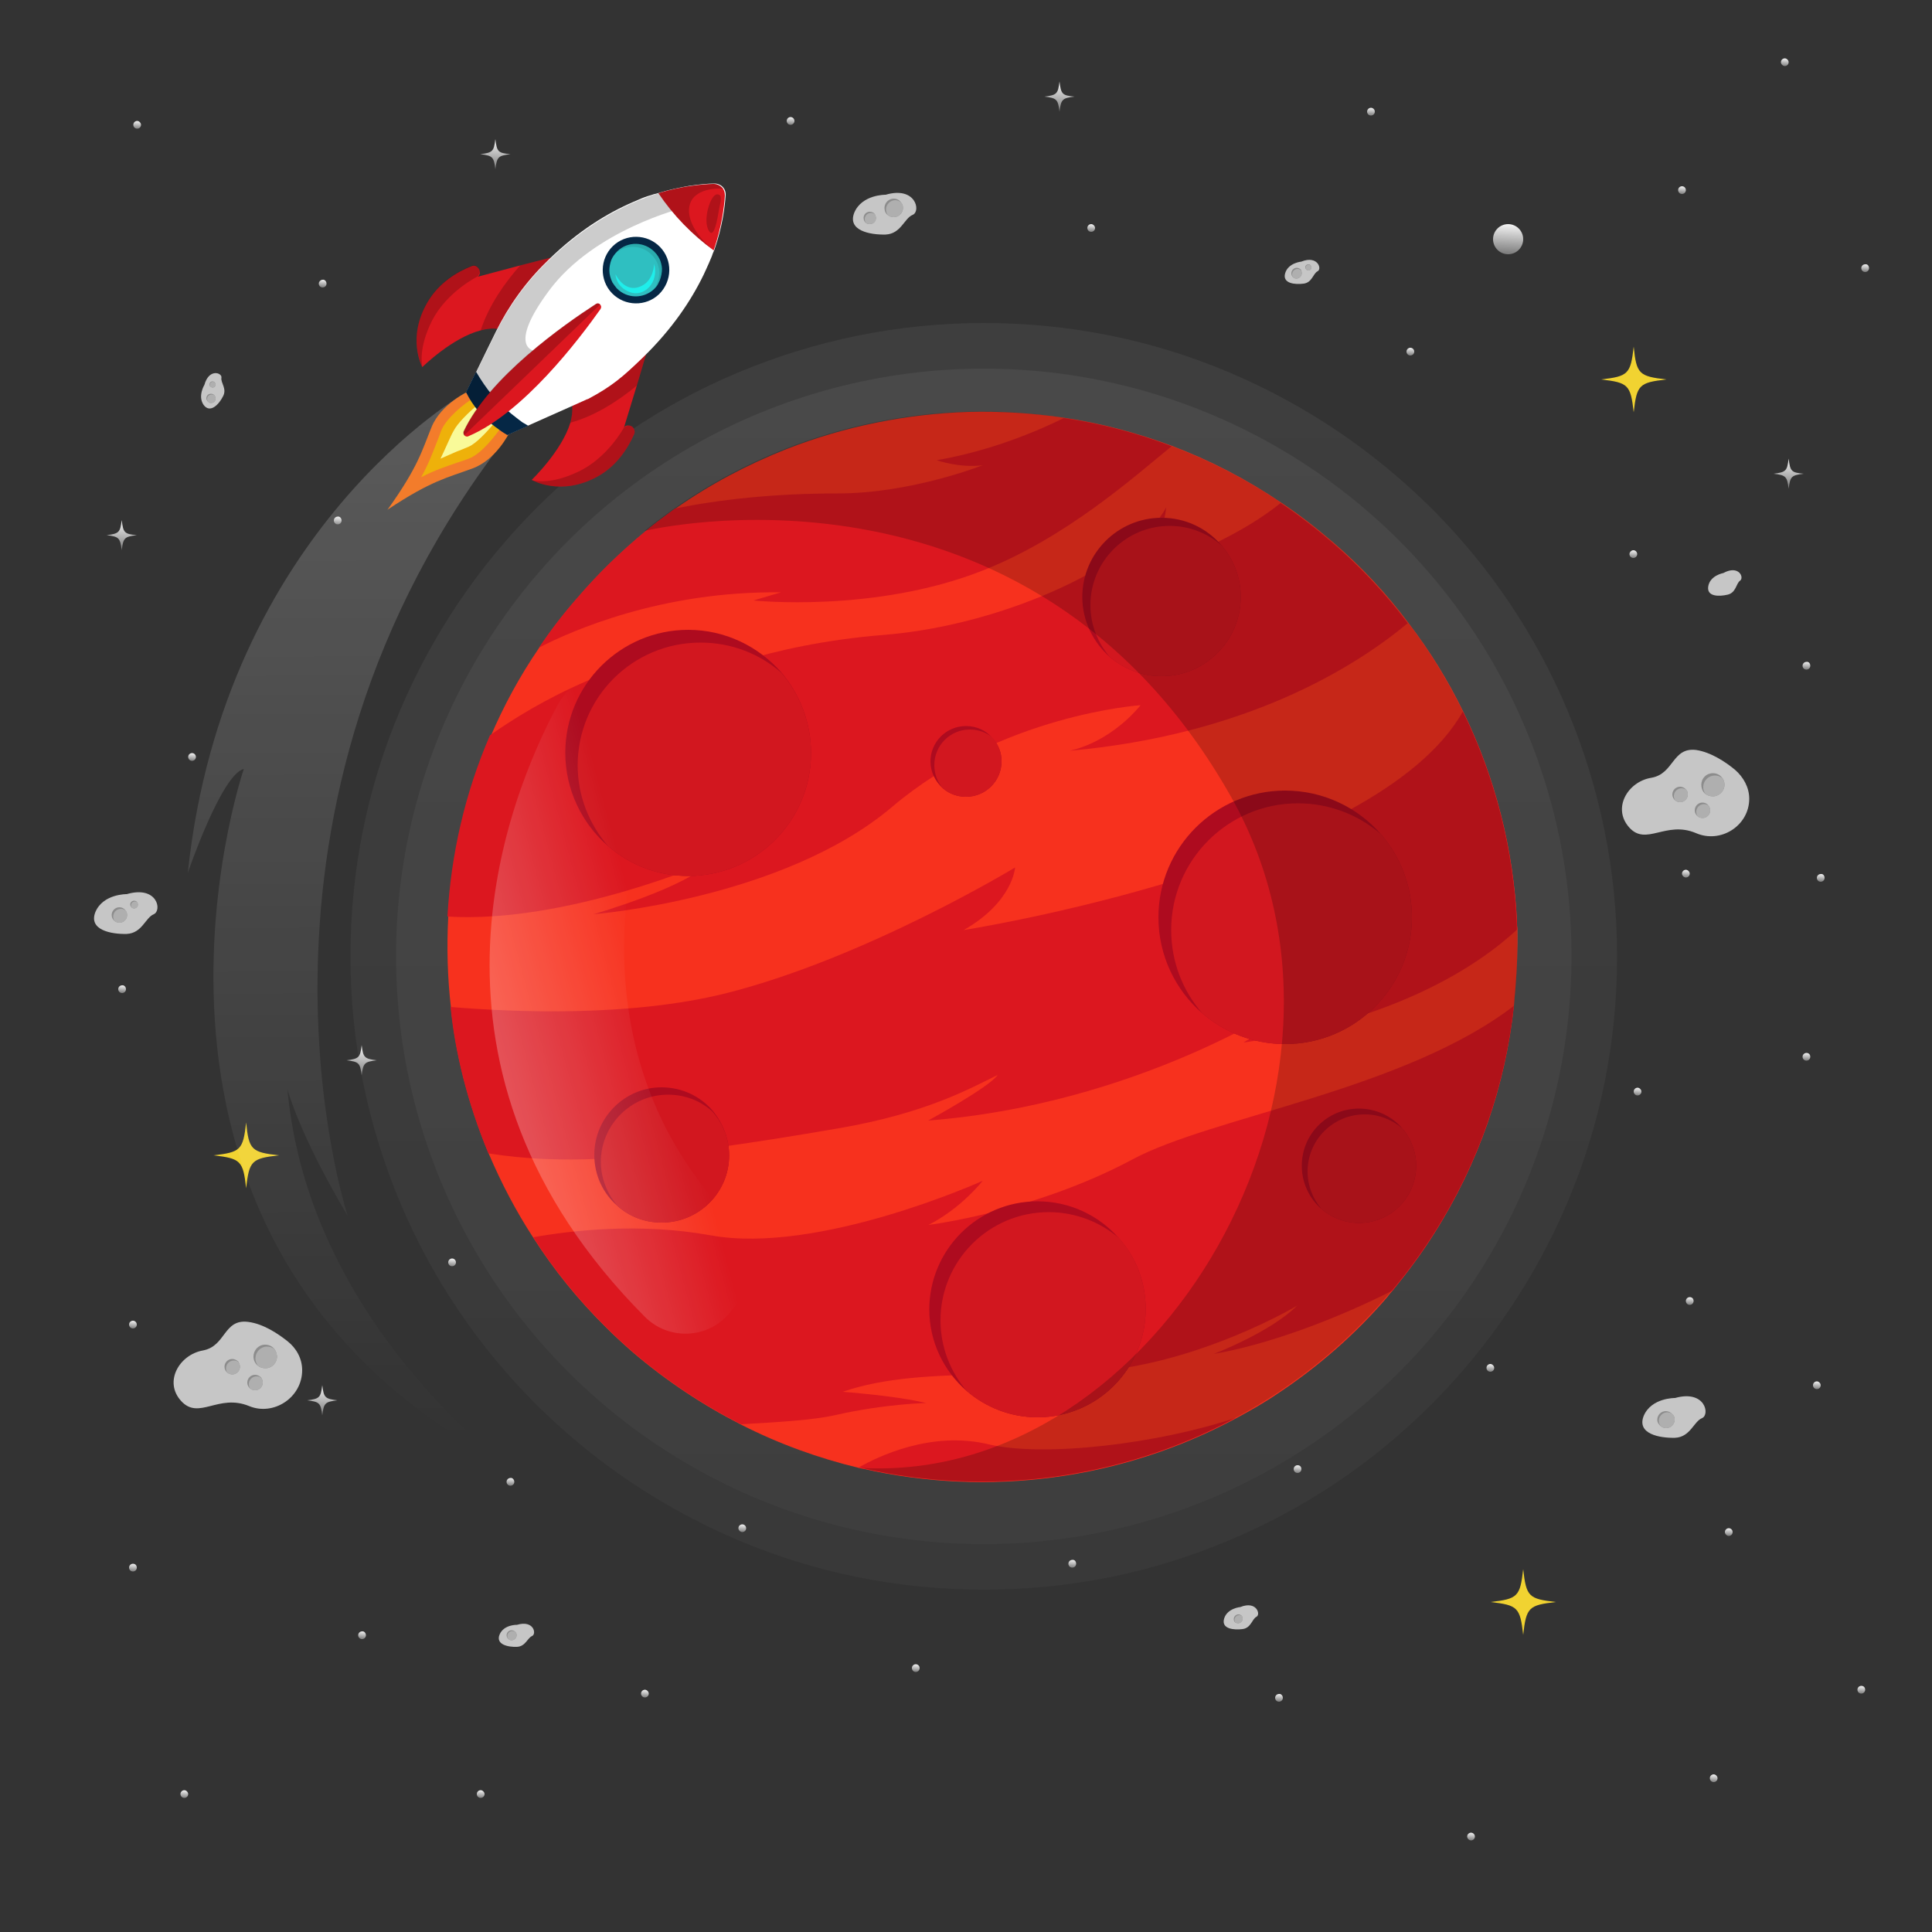 <?xml version="1.0" encoding="utf-8"?>
<!-- Generator: Adobe Illustrator 24.0.1, SVG Export Plug-In . SVG Version: 6.00 Build 0)  -->
<svg version="1.1" id="Réteg_1" xmlns="http://www.w3.org/2000/svg" xmlns:xlink="http://www.w3.org/1999/xlink" x="0px" y="0px"
	 viewBox="0 0 500 500" style="enable-background:new 0 0 500 500;" xml:space="preserve">
<rect x="0" y="0" width="500" height="500" fill="#333333" stroke="none"/>
<style type="text/css">
	.st0{fill:url(#SVGID_1_);}
	.st1{fill:url(#SVGID_2_);}
	.st2{fill:url(#SVGID_3_);}
	.st3{fill:url(#SVGID_4_);}
	.st4{fill:url(#SVGID_5_);}
	.st5{fill:url(#SVGID_6_);}
	.st6{fill:url(#SVGID_7_);}
	.st7{fill:url(#SVGID_8_);}
	.st8{fill:url(#SVGID_9_);}
	.st9{fill:url(#SVGID_10_);}
	.st10{fill:url(#SVGID_11_);}
	.st11{fill:url(#SVGID_12_);}
	.st12{fill:url(#SVGID_13_);}
	.st13{fill:url(#SVGID_14_);}
	.st14{fill:url(#SVGID_15_);}
	.st15{fill:url(#SVGID_16_);}
	.st16{fill:url(#SVGID_17_);}
	.st17{fill:url(#SVGID_18_);}
	.st18{fill:url(#SVGID_19_);}
	.st19{fill:url(#SVGID_20_);}
	.st20{fill:url(#SVGID_21_);}
	.st21{fill:url(#SVGID_22_);}
	.st22{fill:url(#SVGID_23_);}
	.st23{fill:url(#SVGID_24_);}
	.st24{fill:url(#SVGID_25_);}
	.st25{fill:url(#SVGID_26_);}
	.st26{fill:url(#SVGID_27_);}
	.st27{fill:url(#SVGID_28_);}
	.st28{fill:url(#SVGID_29_);}
	.st29{fill:url(#SVGID_30_);}
	.st30{fill:url(#SVGID_31_);}
	.st31{fill:url(#SVGID_32_);}
	.st32{fill:url(#SVGID_33_);}
	.st33{fill:url(#SVGID_34_);}
	.st34{fill:url(#SVGID_35_);}
	.st35{fill:url(#SVGID_36_);}
	.st36{fill:url(#SVGID_37_);}
	.st37{fill:url(#SVGID_38_);}
	.st38{fill:url(#SVGID_39_);}
	.st39{fill:url(#SVGID_40_);}
	.st40{fill:#F1D331;}
	.st41{fill:url(#SVGID_41_);}
	.st42{fill:url(#SVGID_42_);}
	.st43{fill:url(#SVGID_43_);}
	.st44{fill:url(#SVGID_44_);}
	.st45{fill:url(#SVGID_45_);}
	.st46{fill:url(#SVGID_46_);}
	.st47{opacity:0.1;fill:url(#SVGID_47_);enable-background:new    ;}
	.st48{opacity:0.1;fill:url(#SVGID_48_);enable-background:new    ;}
	.st49{fill:#F7311E;}
	.st50{fill:#DC171F;}
	.st51{fill:#AE0B1F;}
	.st52{fill:#D2171F;}
	.st53{opacity:0.2;enable-background:new    ;}
	.st54{opacity:0.8;fill:url(#SVGID_49_);enable-background:new    ;}
	.st55{opacity:0.2;fill:url(#SVGID_50_);enable-background:new    ;}
	.st56{fill:#F37C2B;}
	.st57{fill:#EEB10A;}
	.st58{fill:#F9FA99;}
	.st59{fill:#FFFFFF;}
	.st60{fill:#052745;}
	.st61{fill:#2FBFC1;}
	.st62{opacity:0.1;enable-background:new    ;}
	.st63{fill:#1FEEEA;}
	.st64{fill:#C6C6C6;}
	.st65{fill:#8C8C8C;}
	.st66{fill:#AFAFAF;}
</style>
<g id="BACKGROUND_2">
</g>
<g id="BACKGROUND_1">
	<g>
		
			<linearGradient id="SVGID_1_" gradientUnits="userSpaceOnUse" x1="436.369" y1="277.068" x2="436.164" y2="273.587" gradientTransform="matrix(1 0 0 -1 0 502)">
			<stop  offset="0" style="stop-color:#FFFFFF"/>
			<stop  offset="1" style="stop-color:#FFFFFF;stop-opacity:0"/>
		</linearGradient>
		<path class="st0" d="M437.3,226.1c0,0.6-0.5,1-1,1s-1-0.5-1-1c0-0.6,0.5-1,1-1S437.3,225.6,437.3,226.1z"/>
		
			<linearGradient id="SVGID_2_" gradientUnits="userSpaceOnUse" x1="423.869" y1="220.669" x2="423.664" y2="217.188" gradientTransform="matrix(1 0 0 -1 0 502)">
			<stop  offset="0" style="stop-color:#FFFFFF"/>
			<stop  offset="1" style="stop-color:#FFFFFF;stop-opacity:0"/>
		</linearGradient>
		<path class="st1" d="M424.8,282.5c0,0.6-0.5,1-1,1c-0.6,0-1-0.5-1-1c0-0.6,0.5-1,1-1S424.8,282,424.8,282.5z"/>
		
			<linearGradient id="SVGID_3_" gradientUnits="userSpaceOnUse" x1="471.273" y1="276.035" x2="471.068" y2="272.553" gradientTransform="matrix(1 0 0 -1 0 502)">
			<stop  offset="0" style="stop-color:#FFFFFF"/>
			<stop  offset="1" style="stop-color:#FFFFFF;stop-opacity:0"/>
		</linearGradient>
		<path class="st2" d="M472.2,227.2c0,0.6-0.5,1-1,1c-0.6,0-1-0.5-1-1c0-0.6,0.5-1,1-1C471.8,226.1,472.2,226.6,472.2,227.2z"/>
		
			<linearGradient id="SVGID_4_" gradientUnits="userSpaceOnUse" x1="467.573" y1="330.939" x2="467.368" y2="327.458" gradientTransform="matrix(1 0 0 -1 0 502)">
			<stop  offset="0" style="stop-color:#FFFFFF"/>
			<stop  offset="1" style="stop-color:#FFFFFF;stop-opacity:0"/>
		</linearGradient>
		<path class="st3" d="M468.5,172.3c0,0.6-0.5,1-1,1c-0.6,0-1-0.5-1-1c0-0.6,0.5-1,1-1C468.1,171.2,468.5,171.7,468.5,172.3z"/>
		
			<linearGradient id="SVGID_5_" gradientUnits="userSpaceOnUse" x1="335.872" y1="123.02" x2="335.667" y2="119.538" gradientTransform="matrix(1 0 0 -1 0 502)">
			<stop  offset="0" style="stop-color:#FFFFFF"/>
			<stop  offset="1" style="stop-color:#FFFFFF;stop-opacity:0"/>
		</linearGradient>
		<path class="st4" d="M336.8,380.2c0,0.6-0.5,1-1,1c-0.6,0-1-0.5-1-1c0-0.6,0.5-1,1-1C336.4,379.2,336.8,379.6,336.8,380.2z"/>
		
			<linearGradient id="SVGID_6_" gradientUnits="userSpaceOnUse" x1="380.771" y1="27.912" x2="380.567" y2="24.431" gradientTransform="matrix(1 0 0 -1 0 502)">
			<stop  offset="0" style="stop-color:#FFFFFF"/>
			<stop  offset="1" style="stop-color:#FFFFFF;stop-opacity:0"/>
		</linearGradient>
		<path class="st5" d="M381.7,475.3c0,0.6-0.5,1-1,1s-1-0.5-1-1c0-0.6,0.5-1,1-1S381.7,474.7,381.7,475.3z"/>
		
			<linearGradient id="SVGID_7_" gradientUnits="userSpaceOnUse" x1="385.769" y1="149.167" x2="385.564" y2="145.686" gradientTransform="matrix(1 0 0 -1 0 502)">
			<stop  offset="0" style="stop-color:#FFFFFF"/>
			<stop  offset="1" style="stop-color:#FFFFFF;stop-opacity:0"/>
		</linearGradient>
		<path class="st6" d="M386.7,354c0,0.6-0.5,1-1,1c-0.6,0-1-0.5-1-1c0-0.6,0.5-1,1-1S386.7,353.5,386.7,354z"/>
		
			<linearGradient id="SVGID_8_" gradientUnits="userSpaceOnUse" x1="447.471" y1="106.698" x2="447.266" y2="103.216" gradientTransform="matrix(1 0 0 -1 0 502)">
			<stop  offset="0" style="stop-color:#FFFFFF"/>
			<stop  offset="1" style="stop-color:#FFFFFF;stop-opacity:0"/>
		</linearGradient>
		<path class="st7" d="M448.4,396.5c0,0.6-0.5,1-1,1s-1-0.5-1-1c0-0.6,0.5-1,1-1S448.4,395.9,448.4,396.5z"/>
		
			<linearGradient id="SVGID_9_" gradientUnits="userSpaceOnUse" x1="481.771" y1="65.904" x2="481.566" y2="62.422" gradientTransform="matrix(1 0 0 -1 0 502)">
			<stop  offset="0" style="stop-color:#FFFFFF"/>
			<stop  offset="1" style="stop-color:#FFFFFF;stop-opacity:0"/>
		</linearGradient>
		<path class="st8" d="M482.7,437.3c0,0.6-0.5,1-1,1c-0.6,0-1-0.5-1-1c0-0.6,0.5-1,1-1C482.3,436.3,482.7,436.7,482.7,437.3z"/>
		
			<linearGradient id="SVGID_10_" gradientUnits="userSpaceOnUse" x1="437.37" y1="166.496" x2="437.166" y2="163.014" gradientTransform="matrix(1 0 0 -1 0 502)">
			<stop  offset="0" style="stop-color:#FFFFFF"/>
			<stop  offset="1" style="stop-color:#FFFFFF;stop-opacity:0"/>
		</linearGradient>
		<path class="st9" d="M438.3,336.7c0,0.6-0.5,1-1,1c-0.6,0-1-0.5-1-1c0-0.6,0.5-1,1-1C437.9,335.7,438.3,336.1,438.3,336.7z"/>
		
			<linearGradient id="SVGID_11_" gradientUnits="userSpaceOnUse" x1="132.172" y1="119.728" x2="131.967" y2="116.246" gradientTransform="matrix(1 0 0 -1 0 502)">
			<stop  offset="0" style="stop-color:#FFFFFF"/>
			<stop  offset="1" style="stop-color:#FFFFFF;stop-opacity:0"/>
		</linearGradient>
		<path class="st10" d="M133.1,383.5c0,0.6-0.5,1-1,1c-0.6,0-1-0.5-1-1c0-0.6,0.5-1,1-1C132.6,382.4,133.1,382.9,133.1,383.5z"/>
		
			<linearGradient id="SVGID_12_" gradientUnits="userSpaceOnUse" x1="166.969" y1="64.868" x2="166.764" y2="61.386" gradientTransform="matrix(1 0 0 -1 0 502)">
			<stop  offset="0" style="stop-color:#FFFFFF"/>
			<stop  offset="1" style="stop-color:#FFFFFF;stop-opacity:0"/>
		</linearGradient>
		<path class="st11" d="M167.9,438.3c0,0.6-0.5,1-1,1c-0.6,0-1-0.5-1-1c0-0.6,0.5-1,1-1S167.9,437.8,167.9,438.3z"/>
		
			<linearGradient id="SVGID_13_" gradientUnits="userSpaceOnUse" x1="237.071" y1="71.499" x2="236.866" y2="68.017" gradientTransform="matrix(1 0 0 -1 0 502)">
			<stop  offset="0" style="stop-color:#FFFFFF"/>
			<stop  offset="1" style="stop-color:#FFFFFF;stop-opacity:0"/>
		</linearGradient>
		<path class="st12" d="M238,431.7c0,0.6-0.5,1-1,1c-0.6,0-1-0.5-1-1c0-0.6,0.5-1,1-1S238,431.1,238,431.7z"/>
		
			<linearGradient id="SVGID_14_" gradientUnits="userSpaceOnUse" x1="93.773" y1="80.047" x2="93.569" y2="76.566" gradientTransform="matrix(1 0 0 -1 0 502)">
			<stop  offset="0" style="stop-color:#FFFFFF"/>
			<stop  offset="1" style="stop-color:#FFFFFF;stop-opacity:0"/>
		</linearGradient>
		<path class="st13" d="M94.7,423.2c0,0.6-0.5,1-1,1c-0.6,0-1-0.5-1-1c0-0.6,0.5-1,1-1C94.2,422.1,94.7,422.6,94.7,423.2z"/>
		
			<linearGradient id="SVGID_15_" gradientUnits="userSpaceOnUse" x1="47.768" y1="38.855" x2="47.563" y2="35.373" gradientTransform="matrix(1 0 0 -1 0 502)">
			<stop  offset="0" style="stop-color:#FFFFFF"/>
			<stop  offset="1" style="stop-color:#FFFFFF;stop-opacity:0"/>
		</linearGradient>
		<path class="st14" d="M48.7,464.3c0,0.6-0.5,1-1,1c-0.6,0-1-0.5-1-1c0-0.6,0.5-1,1-1S48.7,463.8,48.7,464.3z"/>
		
			<linearGradient id="SVGID_16_" gradientUnits="userSpaceOnUse" x1="124.468" y1="38.856" x2="124.263" y2="35.374" gradientTransform="matrix(1 0 0 -1 0 502)">
			<stop  offset="0" style="stop-color:#FFFFFF"/>
			<stop  offset="1" style="stop-color:#FFFFFF;stop-opacity:0"/>
		</linearGradient>
		<path class="st15" d="M125.4,464.3c0,0.6-0.5,1-1,1c-0.6,0-1-0.5-1-1c0-0.6,0.5-1,1-1S125.4,463.8,125.4,464.3z"/>
		
			<linearGradient id="SVGID_17_" gradientUnits="userSpaceOnUse" x1="34.47" y1="160.384" x2="34.265" y2="156.902" gradientTransform="matrix(1 0 0 -1 0 502)">
			<stop  offset="0" style="stop-color:#FFFFFF"/>
			<stop  offset="1" style="stop-color:#FFFFFF;stop-opacity:0"/>
		</linearGradient>
		<path class="st16" d="M35.4,342.8c0,0.6-0.5,1-1,1c-0.6,0-1-0.5-1-1c0-0.6,0.5-1,1-1C35,341.8,35.4,342.3,35.4,342.8z"/>
		
			<linearGradient id="SVGID_18_" gradientUnits="userSpaceOnUse" x1="34.472" y1="97.518" x2="34.267" y2="94.036" gradientTransform="matrix(1 0 0 -1 0 502)">
			<stop  offset="0" style="stop-color:#FFFFFF"/>
			<stop  offset="1" style="stop-color:#FFFFFF;stop-opacity:0"/>
		</linearGradient>
		<path class="st17" d="M35.4,405.7c0,0.6-0.5,1-1,1c-0.6,0-1-0.5-1-1c0-0.6,0.5-1,1-1C35,404.7,35.4,405.1,35.4,405.7z"/>
		
			<linearGradient id="SVGID_19_" gradientUnits="userSpaceOnUse" x1="192.173" y1="107.733" x2="191.968" y2="104.251" gradientTransform="matrix(1 0 0 -1 0 502)">
			<stop  offset="0" style="stop-color:#FFFFFF"/>
			<stop  offset="1" style="stop-color:#FFFFFF;stop-opacity:0"/>
		</linearGradient>
		<path class="st18" d="M193.1,395.5c0,0.6-0.5,1-1,1s-1-0.5-1-1c0-0.6,0.5-1,1-1S193.1,394.9,193.1,395.5z"/>
		
			<linearGradient id="SVGID_20_" gradientUnits="userSpaceOnUse" x1="365.071" y1="412.204" x2="364.866" y2="408.722" gradientTransform="matrix(1 0 0 -1 0 502)">
			<stop  offset="0" style="stop-color:#FFFFFF"/>
			<stop  offset="1" style="stop-color:#FFFFFF;stop-opacity:0"/>
		</linearGradient>
		<path class="st19" d="M366,91c0,0.6-0.5,1-1,1c-0.6,0-1-0.5-1-1c0-0.6,0.5-1,1-1S366,90.4,366,91z"/>
		
			<linearGradient id="SVGID_21_" gradientUnits="userSpaceOnUse" x1="49.769" y1="307.274" x2="49.564" y2="303.792" gradientTransform="matrix(1 0 0 -1 0 502)">
			<stop  offset="0" style="stop-color:#FFFFFF"/>
			<stop  offset="1" style="stop-color:#FFFFFF;stop-opacity:0"/>
		</linearGradient>
		<path class="st20" d="M50.7,195.9c0,0.6-0.5,1-1,1c-0.6,0-1-0.5-1-1c0-0.6,0.5-1,1-1C50.3,194.9,50.7,195.4,50.7,195.9z"/>
		
			<linearGradient id="SVGID_22_" gradientUnits="userSpaceOnUse" x1="149.571" y1="413.51" x2="149.366" y2="410.028" gradientTransform="matrix(1 0 0 -1 0 502)">
			<stop  offset="0" style="stop-color:#FFFFFF"/>
			<stop  offset="1" style="stop-color:#FFFFFF;stop-opacity:0"/>
		</linearGradient>
		<path class="st21" d="M150.5,89.7c0,0.6-0.5,1-1,1c-0.6,0-1-0.5-1-1c0-0.6,0.5-1,1-1S150.5,89.1,150.5,89.7z"/>
		
			<linearGradient id="SVGID_23_" gradientUnits="userSpaceOnUse" x1="83.572" y1="429.823" x2="83.367" y2="426.341" gradientTransform="matrix(1 0 0 -1 0 502)">
			<stop  offset="0" style="stop-color:#FFFFFF"/>
			<stop  offset="1" style="stop-color:#FFFFFF;stop-opacity:0"/>
		</linearGradient>
		<path class="st22" d="M84.5,73.4c0,0.6-0.5,1-1,1c-0.6,0-1-0.5-1-1s0.5-1,1-1C84,72.3,84.5,72.8,84.5,73.4z"/>
		
			<linearGradient id="SVGID_24_" gradientUnits="userSpaceOnUse" x1="204.67" y1="471.891" x2="204.465" y2="468.409" gradientTransform="matrix(1 0 0 -1 0 502)">
			<stop  offset="0" style="stop-color:#FFFFFF"/>
			<stop  offset="1" style="stop-color:#FFFFFF;stop-opacity:0"/>
		</linearGradient>
		<path class="st23" d="M205.6,31.3c0,0.6-0.5,1-1,1c-0.6,0-1-0.5-1-1c0-0.6,0.5-1,1-1S205.6,30.7,205.6,31.3z"/>
		
			<linearGradient id="SVGID_25_" gradientUnits="userSpaceOnUse" x1="282.469" y1="444.178" x2="282.264" y2="440.696" gradientTransform="matrix(1 0 0 -1 0 502)">
			<stop  offset="0" style="stop-color:#FFFFFF"/>
			<stop  offset="1" style="stop-color:#FFFFFF;stop-opacity:0"/>
		</linearGradient>
		<path class="st24" d="M283.4,59c0,0.6-0.5,1-1,1c-0.6,0-1-0.5-1-1c0-0.6,0.5-1,1-1S283.4,58.5,283.4,59z"/>
		
			<linearGradient id="SVGID_26_" gradientUnits="userSpaceOnUse" x1="435.37" y1="453.986" x2="435.165" y2="450.504" gradientTransform="matrix(1 0 0 -1 0 502)">
			<stop  offset="0" style="stop-color:#FFFFFF"/>
			<stop  offset="1" style="stop-color:#FFFFFF;stop-opacity:0"/>
		</linearGradient>
		<path class="st25" d="M436.3,49.2c0,0.6-0.5,1-1,1c-0.6,0-1-0.5-1-1c0-0.6,0.5-1,1-1S436.3,48.6,436.3,49.2z"/>
		
			<linearGradient id="SVGID_27_" gradientUnits="userSpaceOnUse" x1="461.968" y1="487.057" x2="461.763" y2="483.576" gradientTransform="matrix(1 0 0 -1 0 502)">
			<stop  offset="0" style="stop-color:#FFFFFF"/>
			<stop  offset="1" style="stop-color:#FFFFFF;stop-opacity:0"/>
		</linearGradient>
		<path class="st26" d="M462.9,16.1c0,0.6-0.5,1-1,1s-1-0.5-1-1c0-0.6,0.5-1,1-1S462.9,15.6,462.9,16.1z"/>
		
			<linearGradient id="SVGID_28_" gradientUnits="userSpaceOnUse" x1="482.773" y1="433.84" x2="482.568" y2="430.358" gradientTransform="matrix(1 0 0 -1 0 502)">
			<stop  offset="0" style="stop-color:#FFFFFF"/>
			<stop  offset="1" style="stop-color:#FFFFFF;stop-opacity:0"/>
		</linearGradient>
		<path class="st27" d="M483.7,69.4c0,0.6-0.5,1-1,1c-0.6,0-1-0.5-1-1c0-0.6,0.5-1,1-1C483.3,68.3,483.7,68.8,483.7,69.4z"/>
		
			<linearGradient id="SVGID_29_" gradientUnits="userSpaceOnUse" x1="31.673" y1="247.24" x2="31.468" y2="243.758" gradientTransform="matrix(1 0 0 -1 0 502)">
			<stop  offset="0" style="stop-color:#FFFFFF"/>
			<stop  offset="1" style="stop-color:#FFFFFF;stop-opacity:0"/>
		</linearGradient>
		<path class="st28" d="M32.6,256c0,0.6-0.5,1-1,1c-0.6,0-1-0.5-1-1c0-0.6,0.5-1,1-1C32.1,254.9,32.6,255.4,32.6,256z"/>
		
			<linearGradient id="SVGID_30_" gradientUnits="userSpaceOnUse" x1="422.769" y1="359.762" x2="422.564" y2="356.28" gradientTransform="matrix(1 0 0 -1 0 502)">
			<stop  offset="0" style="stop-color:#FFFFFF"/>
			<stop  offset="1" style="stop-color:#FFFFFF;stop-opacity:0"/>
		</linearGradient>
		<path class="st29" d="M423.7,143.4c0,0.6-0.5,1-1,1c-0.6,0-1-0.5-1-1s0.5-1,1-1C423.3,142.4,423.7,142.9,423.7,143.4z"/>
		
			<linearGradient id="SVGID_31_" gradientUnits="userSpaceOnUse" x1="87.472" y1="368.533" x2="87.268" y2="365.051" gradientTransform="matrix(1 0 0 -1 0 502)">
			<stop  offset="0" style="stop-color:#FFFFFF"/>
			<stop  offset="1" style="stop-color:#FFFFFF;stop-opacity:0"/>
		</linearGradient>
		<path class="st30" d="M88.4,134.7c0,0.6-0.5,1-1,1c-0.6,0-1-0.5-1-1c0-0.6,0.5-1,1-1C87.9,133.6,88.4,134.1,88.4,134.7z"/>
		
			<linearGradient id="SVGID_32_" gradientUnits="userSpaceOnUse" x1="467.571" y1="229.702" x2="467.366" y2="226.22" gradientTransform="matrix(1 0 0 -1 0 502)">
			<stop  offset="0" style="stop-color:#FFFFFF"/>
			<stop  offset="1" style="stop-color:#FFFFFF;stop-opacity:0"/>
		</linearGradient>
		<path class="st31" d="M468.5,273.5c0,0.6-0.5,1-1,1c-0.6,0-1-0.5-1-1c0-0.6,0.5-1,1-1C468.1,272.5,468.5,272.9,468.5,273.5z"/>
		
			<linearGradient id="SVGID_33_" gradientUnits="userSpaceOnUse" x1="277.574" y1="98.551" x2="277.369" y2="95.07" gradientTransform="matrix(1 0 0 -1 0 502)">
			<stop  offset="0" style="stop-color:#FFFFFF"/>
			<stop  offset="1" style="stop-color:#FFFFFF;stop-opacity:0"/>
		</linearGradient>
		<path class="st32" d="M278.5,404.7c0,0.6-0.5,1-1,1c-0.6,0-1-0.5-1-1c0-0.6,0.5-1,1-1C278.1,403.6,278.5,404.1,278.5,404.7z"/>
		
			<linearGradient id="SVGID_34_" gradientUnits="userSpaceOnUse" x1="331.073" y1="63.834" x2="330.868" y2="60.352" gradientTransform="matrix(1 0 0 -1 0 502)">
			<stop  offset="0" style="stop-color:#FFFFFF"/>
			<stop  offset="1" style="stop-color:#FFFFFF;stop-opacity:0"/>
		</linearGradient>
		<path class="st33" d="M332,439.4c0,0.6-0.5,1-1,1c-0.6,0-1-0.5-1-1c0-0.6,0.5-1,1-1C331.5,438.3,332,438.8,332,439.4z"/>
		
			<linearGradient id="SVGID_35_" gradientUnits="userSpaceOnUse" x1="443.568" y1="42.959" x2="443.363" y2="39.477" gradientTransform="matrix(1 0 0 -1 0 502)">
			<stop  offset="0" style="stop-color:#FFFFFF"/>
			<stop  offset="1" style="stop-color:#FFFFFF;stop-opacity:0"/>
		</linearGradient>
		<path class="st34" d="M444.5,460.2c0,0.6-0.5,1-1,1c-0.6,0-1-0.5-1-1c0-0.6,0.5-1,1-1S444.5,459.7,444.5,460.2z"/>
		
			<linearGradient id="SVGID_36_" gradientUnits="userSpaceOnUse" x1="470.269" y1="144.675" x2="470.064" y2="141.194" gradientTransform="matrix(1 0 0 -1 0 502)">
			<stop  offset="0" style="stop-color:#FFFFFF"/>
			<stop  offset="1" style="stop-color:#FFFFFF;stop-opacity:0"/>
		</linearGradient>
		<path class="st35" d="M471.2,358.5c0,0.6-0.5,1-1,1c-0.6,0-1-0.5-1-1c0-0.6,0.5-1,1-1S471.2,358,471.2,358.5z"/>
		
			<linearGradient id="SVGID_37_" gradientUnits="userSpaceOnUse" x1="117.068" y1="176.46" x2="116.864" y2="172.979" gradientTransform="matrix(1 0 0 -1 0 502)">
			<stop  offset="0" style="stop-color:#FFFFFF"/>
			<stop  offset="1" style="stop-color:#FFFFFF;stop-opacity:0"/>
		</linearGradient>
		<path class="st36" d="M118,326.7c0,0.6-0.5,1-1,1c-0.6,0-1-0.5-1-1c0-0.6,0.5-1,1-1C117.6,325.7,118,326.2,118,326.7z"/>
		
			<linearGradient id="SVGID_38_" gradientUnits="userSpaceOnUse" x1="354.87" y1="474.293" x2="354.665" y2="470.812" gradientTransform="matrix(1 0 0 -1 0 502)">
			<stop  offset="0" style="stop-color:#FFFFFF"/>
			<stop  offset="1" style="stop-color:#FFFFFF;stop-opacity:0"/>
		</linearGradient>
		<path class="st37" d="M355.8,28.9c0,0.6-0.5,1-1,1c-0.6,0-1-0.5-1-1c0-0.6,0.5-1,1-1S355.8,28.3,355.8,28.9z"/>
		
			<linearGradient id="SVGID_39_" gradientUnits="userSpaceOnUse" x1="35.568" y1="470.858" x2="35.363" y2="467.376" gradientTransform="matrix(1 0 0 -1 0 502)">
			<stop  offset="0" style="stop-color:#FFFFFF"/>
			<stop  offset="1" style="stop-color:#FFFFFF;stop-opacity:0"/>
		</linearGradient>
		<path class="st38" d="M36.5,32.3c0,0.6-0.5,1-1,1c-0.6,0-1-0.5-1-1c0-0.6,0.5-1,1-1S36.5,31.8,36.5,32.3z"/>
		
			<linearGradient id="SVGID_40_" gradientUnits="userSpaceOnUse" x1="128.463" y1="466.573" x2="127.697" y2="453.552" gradientTransform="matrix(1 0 0 -1 0 502)">
			<stop  offset="0" style="stop-color:#FFFFFF"/>
			<stop  offset="1" style="stop-color:#FFFFFF;stop-opacity:0"/>
		</linearGradient>
		<path class="st39" d="M132.1,39.9c-3.2,0.4-3.5,0.7-3.9,3.9c-0.4-3.2-0.7-3.5-3.9-3.9c3.2-0.4,3.5-0.7,3.9-3.9
			C128.6,39.3,128.9,39.6,132.1,39.9z"/>
		<path class="st40" d="M72.2,299c-7.1,0.8-7.7,1.4-8.5,8.5c-0.8-7.1-1.4-7.7-8.5-8.5c7.1-0.8,7.7-1.4,8.5-8.5
			C64.4,297.6,65.1,298.2,72.2,299z"/>
		<path class="st40" d="M402.7,414.6c-7.1,0.8-7.7,1.4-8.5,8.5c-0.8-7.1-1.4-7.7-8.5-8.5c7.1-0.8,7.7-1.4,8.5-8.5
			C395,413.2,395.6,413.8,402.7,414.6z"/>
		<path class="st40" d="M431.3,98.2c-7.1,0.8-7.7,1.4-8.5,8.5c-0.8-7.1-1.4-7.7-8.5-8.5c7.1-0.8,7.7-1.4,8.5-8.5
			C423.5,96.8,424.2,97.4,431.3,98.2z"/>
		
			<linearGradient id="SVGID_41_" gradientUnits="userSpaceOnUse" x1="274.463" y1="481.469" x2="273.697" y2="468.449" gradientTransform="matrix(1 0 0 -1 0 502)">
			<stop  offset="0" style="stop-color:#FFFFFF"/>
			<stop  offset="1" style="stop-color:#FFFFFF;stop-opacity:0"/>
		</linearGradient>
		<path class="st41" d="M278.1,25c-3.2,0.4-3.5,0.7-3.9,3.9c-0.4-3.2-0.7-3.5-3.9-3.9c3.2-0.4,3.5-0.7,3.9-3.9
			C274.6,24.4,274.9,24.7,278.1,25z"/>
		
			<linearGradient id="SVGID_42_" gradientUnits="userSpaceOnUse" x1="390.567" y1="444.645" x2="389.801" y2="431.624" gradientTransform="matrix(1 0 0 -1 0 502)">
			<stop  offset="0" style="stop-color:#FFFFFF"/>
			<stop  offset="1" style="stop-color:#FFFFFF;stop-opacity:0"/>
		</linearGradient>
		<circle class="st42" cx="390.3" cy="61.9" r="3.9"/>
		
			<linearGradient id="SVGID_43_" gradientUnits="userSpaceOnUse" x1="31.763" y1="367.971" x2="30.997" y2="354.95" gradientTransform="matrix(1 0 0 -1 0 502)">
			<stop  offset="0" style="stop-color:#FFFFFF"/>
			<stop  offset="1" style="stop-color:#FFFFFF;stop-opacity:0"/>
		</linearGradient>
		<path class="st43" d="M35.4,138.5c-3.2,0.4-3.5,0.7-3.9,3.9c-0.4-3.2-0.7-3.5-3.9-3.9c3.2-0.4,3.5-0.7,3.9-3.9
			C31.9,137.9,32.2,138.2,35.4,138.5z"/>
		
			<linearGradient id="SVGID_44_" gradientUnits="userSpaceOnUse" x1="83.665" y1="144.112" x2="82.899" y2="131.091" gradientTransform="matrix(1 0 0 -1 0 502)">
			<stop  offset="0" style="stop-color:#FFFFFF"/>
			<stop  offset="1" style="stop-color:#FFFFFF;stop-opacity:0"/>
		</linearGradient>
		<path class="st44" d="M87.3,362.4c-3.2,0.4-3.5,0.7-3.9,3.9c-0.4-3.2-0.7-3.5-3.9-3.9c3.2-0.4,3.5-0.7,3.9-3.9
			C83.8,361.7,84.1,362,87.3,362.4z"/>
		
			<linearGradient id="SVGID_45_" gradientUnits="userSpaceOnUse" x1="93.866" y1="232.119" x2="93.1" y2="219.099" gradientTransform="matrix(1 0 0 -1 0 502)">
			<stop  offset="0" style="stop-color:#FFFFFF"/>
			<stop  offset="1" style="stop-color:#FFFFFF;stop-opacity:0"/>
		</linearGradient>
		<path class="st45" d="M97.5,274.4c-3.2,0.4-3.5,0.7-3.9,3.9c-0.4-3.2-0.7-3.5-3.9-3.9c3.2-0.4,3.5-0.7,3.9-3.9
			C94,273.7,94.3,274,97.5,274.4z"/>
		
			<linearGradient id="SVGID_46_" gradientUnits="userSpaceOnUse" x1="463.164" y1="383.885" x2="462.398" y2="370.864" gradientTransform="matrix(1 0 0 -1 0 502)">
			<stop  offset="0" style="stop-color:#FFFFFF"/>
			<stop  offset="1" style="stop-color:#FFFFFF;stop-opacity:0"/>
		</linearGradient>
		<path class="st46" d="M466.8,122.6c-3.2,0.4-3.5,0.7-3.9,3.9c-0.4-3.2-0.7-3.5-3.9-3.9c3.2-0.4,3.5-0.7,3.9-3.9
			C463.3,122,463.6,122.3,466.8,122.6z"/>
	</g>
	<g>
		
			<linearGradient id="SVGID_47_" gradientUnits="userSpaceOnUse" x1="254.6" y1="934.515" x2="254.6" y2="-225.641" gradientTransform="matrix(1 0 0 -1 0 502)">
			<stop  offset="0" style="stop-color:#FFFFFF"/>
			<stop  offset="1" style="stop-color:#FFFFFF;stop-opacity:0"/>
		</linearGradient>
		<path class="st47" d="M254.6,411.4c-22.1,0-43.6-4.3-63.8-12.9c-19.5-8.3-37-20.1-52.1-35.1c-15-15-26.9-32.6-35.1-52.1
			c-8.5-20.2-12.9-41.7-12.9-63.8s4.3-43.6,12.9-63.8c8.3-19.5,20.1-37,35.1-52.1c15-15,32.6-26.9,52.1-35.1
			c20.2-8.5,41.7-12.9,63.8-12.9s43.6,4.3,63.8,12.9c19.5,8.3,37,20.1,52.1,35.1c15,15,26.9,32.6,35.1,52.1
			c8.5,20.2,12.9,41.7,12.9,63.8s-4.3,43.6-12.9,63.8c-8.3,19.5-20.1,37-35.1,52.1c-15,15-32.6,26.9-52.1,35.1
			C298.2,407.1,276.8,411.4,254.6,411.4z"/>
		
			<linearGradient id="SVGID_48_" gradientUnits="userSpaceOnUse" x1="254.6" y1="885.749" x2="254.6" y2="-191.214" gradientTransform="matrix(1 0 0 -1 0 502)">
			<stop  offset="0" style="stop-color:#FFFFFF"/>
			<stop  offset="1" style="stop-color:#FFFFFF;stop-opacity:0"/>
		</linearGradient>
		<circle class="st48" cx="254.6" cy="247.5" r="152.1"/>
	</g>
	<g>
		<g>
			<g>
				<path class="st49" d="M392.2,255.7c-0.1,1.5-0.3,3-0.4,4.6c-2.2,20.5-9.1,40.8-20.7,59c-3.2,5.1-6.8,9.9-10.7,14.7
					c-0.4,0.5-0.9,1-1.3,1.6c-8.4,9.8-18,18.1-28.2,24.9c-3.5,2.4-7.2,4.5-10.9,6.5c-29.7,16-64.2,20.5-96.7,13.1h-0.1
					c-0.3-0.1-0.6-0.1-0.9-0.2c-10.4-2.5-20.7-6.2-30.5-11.2s-19.2-11.2-28-18.7c-2.4-2.1-4.7-4.2-6.9-6.4
					c-7.3-7.2-13.6-15-18.9-23.3c-4.5-6.9-8.3-14.2-11.5-21.7c-2.7-6.5-4.9-13.1-6.6-19.8c-1.5-6-2.6-12-3.2-18.1
					c-0.9-7.7-1.1-15.6-0.7-23.3c0.9-16,4.5-31.9,11-46.9c3.4-7.9,7.5-15.5,12.5-22.8c3-4.5,6.3-8.8,10-13
					c5.4-6.3,11.3-12,17.5-17.1c2.5-2.1,5.1-4,7.7-5.9c9.1-6.4,18.8-11.5,28.9-15.5c15.1-5.9,31.1-9.1,47.1-9.6
					c8.2-0.2,16.5,0.3,24.6,1.5c9.5,1.4,18.9,3.9,28,7.3c9.8,3.7,19.3,8.6,28.3,14.7c4.5,3,8.9,6.4,13.1,10
					c7.5,6.4,14.1,13.5,19.8,21.1c5.5,7.2,10.2,14.8,14.1,22.8c8.4,17.2,13.1,35.8,14,54.7c0,0,0,0,0,0.1c0,0.5,0,1,0.1,1.6
					C392.8,245.4,392.6,250.6,392.2,255.7z"/>
				<path class="st50" d="M295.2,182.5c0,0-36.1,2.4-64.3,26.3s-77.3,27.8-77.3,27.8s24.7-7.1,30.2-13.7c0,0-37.2,16.2-68,14.3
					c0.9-16,4.5-31.9,11-46.9c11.7-8.3,34.1-21.2,62.9-23.9c0,0-7.9,3.9-11.4,9.8c0.3-0.1,19.1-9.4,50.6-11.9
					c31.8-2.6,65.5-18.8,72.9-33c0,0-0.4,9.3-9.4,17.9c0.4-0.1,24-6.9,39-19c4.5,3,8.9,6.4,13.1,10c7.5,6.4,14.1,13.5,19.8,21.1
					c-13.7,11.4-41.8,28.9-87.5,33C277,194.2,286.6,192.7,295.2,182.5z"/>
				<path class="st50" d="M303.2,115.5c-9.7,7.9-27.3,23.7-49,32.2c-28,11-59.2,7.7-59.2,7.7l7.1-2.1c-30.7-0.4-54.1,9.9-62.6,14.3
					c3-4.5,6.3-8.8,10-13c5.4-6.3,11.3-12,17.5-17.1c2.5-2.1,5.1-4,7.7-5.9c11.4-2.3,25.4-3.9,42.1-3.9c19.1,0,37.5-7.3,37.5-7.3
					c-5.9,0.8-11.9-1.3-11.9-1.3c13.9-2.4,25.8-7.4,32.9-10.9C284.7,109.6,294.1,112,303.2,115.5z"/>
				<path class="st50" d="M332.9,259.9c0,0-38.8,25.9-92.7,30.1c0,0,15.8-8.6,18-11.8c-6.8,3.3-18.2,9.8-40.6,13.7
					c-50.7,8.8-71.8,9.6-91.2,6.6c-2.7-6.5-4.9-13.1-6.6-19.8c-1.5-6-2.6-12-3.2-18.1c16.7,1.4,46.5,2.6,71.1-3.5
					c36.3-9.1,75-32.6,75-32.6s-0.5,8.9-13.3,16.2c0,0,107-16.8,129.2-56.6c8.4,17.2,13.1,35.8,14,54.7c0,0,0,0,0,0.1
					c0,0.5,0,1,0.1,1.6c-9.8,9.1-30.9,23.5-70.8,29.3C321.7,269.6,335.5,262.4,332.9,259.9z"/>
				<path class="st50" d="M391.8,260.3c-2.2,20.5-9.1,40.8-20.7,59c-3.2,5.1-6.8,9.9-10.7,14.7c-15.5,7.8-32.8,14.1-46.3,16.4
					c0,0,14.5-5.5,21.6-12.5c-0.3,0.2-19.4,11.5-42.3,15.7c-23.1,4.3-54.1-0.8-75.3,6.6c0,0,13.7,1,21.6,2.9c0,0-10.6,0.2-23.4,3.1
					c-5.7,1.3-14.1,1.8-24.5,2.4c-9.8-5-19.2-11.2-28-18.7c-2.4-2.1-4.7-4.2-6.9-6.4c-7.3-7.2-13.6-15-18.9-23.3
					c10.1-1.8,27.7-3.8,45.9-0.5c27.9,5.1,70.4-14.1,70.4-14.1s-5.5,7.1-14,11.4c0,0,27.2-3.3,52.7-16.9
					C313.5,289,363.3,282.2,391.8,260.3z"/>
				<path class="st50" d="M319.9,366.9c-29.7,16-64.2,20.5-96.7,13.1h-0.1c-0.3-0.1-0.6-0.1-0.9-0.2c4.9-2.8,18.8-9.6,33.7-6
					C270.4,377.2,300,373.6,319.9,366.9z"/>
				<g>
					<path class="st51" d="M209.9,194.9c0,17.6-14.3,31.8-31.8,31.8c-8,0-15.2-2.9-20.8-7.8l0,0c-6.7-5.8-11-14.5-11-24.1
						c0-17.6,14.3-31.8,31.8-31.8c9.6,0,18.2,4.3,24.1,11l0,0C207,179.7,209.9,187,209.9,194.9z"/>
					<path class="st52" d="M209.9,194.9c0,17.6-14.3,31.8-31.8,31.8c-8,0-15.2-2.9-20.8-7.8l0,0c-4.8-5.6-7.8-12.9-7.8-20.8
						c0-17.6,14.2-31.8,31.8-31.8c8,0,15.3,2.9,20.9,7.8l0,0C207,179.7,209.9,187,209.9,194.9z"/>
				</g>
				<g>
					<path class="st51" d="M321.1,154.5c0,11.3-9.2,20.5-20.5,20.5c-5.1,0-9.8-1.9-13.4-5l0,0c-4.3-3.8-7.1-9.3-7.1-15.5
						c0-11.3,9.2-20.5,20.5-20.5c6.2,0,11.7,2.7,15.5,7.1l0,0C319.2,144.7,321.1,149.3,321.1,154.5z"/>
					<path class="st52" d="M321.1,154.5c0,11.3-9.2,20.5-20.5,20.5c-5.1,0-9.8-1.9-13.4-5l0,0c-3.1-3.6-5-8.3-5-13.4
						c0-11.3,9.2-20.5,20.5-20.5c5.1,0,9.8,1.9,13.4,5l0,0C319.2,144.7,321.1,149.3,321.1,154.5z"/>
				</g>
				<g>
					<path class="st51" d="M365.4,237.4c0,18.1-14.7,32.8-32.8,32.8c-8.2,0-15.7-3-21.5-8l0,0c-6.9-6-11.3-14.9-11.3-24.8
						c0-18.1,14.7-32.8,32.8-32.8c9.9,0,18.8,4.4,24.8,11.3l0,0C362.4,221.7,365.4,229.2,365.4,237.4z"/>
					<path class="st52" d="M365.4,237.4c0,18.1-14.7,32.8-32.8,32.8c-8.2,0-15.7-3-21.5-8l0,0c-5-5.8-8-13.3-8-21.5
						c0-18.1,14.7-32.8,32.8-32.8c8.2,0,15.7,3,21.5,8l0,0C362.4,221.7,365.4,229.2,365.4,237.4z"/>
				</g>
				<g>
					<path class="st51" d="M188.7,299c0,9.6-7.8,17.4-17.5,17.4c-4.4,0-8.4-1.6-11.4-4.3l0,0c-3.7-3.2-6-7.9-6-13.2
						c0-9.6,7.8-17.5,17.4-17.5c5.3,0,10,2.3,13.2,6l0,0C187.1,290.7,188.7,294.7,188.7,299z"/>
					<path class="st52" d="M188.7,299c0,9.6-7.8,17.4-17.5,17.4c-4.4,0-8.4-1.6-11.4-4.3l0,0c-2.6-3.1-4.3-7.1-4.3-11.4
						c0-9.6,7.8-17.4,17.4-17.4c4.4,0,8.4,1.6,11.4,4.3l0,0C187.1,290.7,188.7,294.7,188.7,299z"/>
				</g>
				<g>
					<path class="st51" d="M259.2,197c0,5.1-4.1,9.2-9.2,9.2c-2.3,0-4.4-0.8-6-2.2l0,0c-1.9-1.7-3.2-4.2-3.2-6.9
						c0-5.1,4.1-9.2,9.2-9.2c2.8,0,5.3,1.2,6.9,3.2l0,0C258.3,192.6,259.2,194.7,259.2,197z"/>
					<path class="st52" d="M259.2,197c0,5.1-4.1,9.2-9.2,9.2c-2.3,0-4.4-0.8-6-2.2l0,0c-1.4-1.6-2.2-3.7-2.2-6
						c0-5.1,4.1-9.2,9.2-9.2c2.3,0,4.4,0.8,6,2.2l0,0C258.3,192.6,259.2,194.7,259.2,197z"/>
				</g>
				<g>
					<path class="st51" d="M366.5,301.7c0,8.2-6.6,14.8-14.8,14.8c-3.7,0-7.1-1.4-9.7-3.6l0,0c-3.1-2.7-5.1-6.7-5.1-11.2
						c0-8.2,6.6-14.8,14.8-14.8c4.5,0,8.5,2,11.2,5.1l0,0C365.1,294.6,366.5,298,366.5,301.7z"/>
					<path class="st52" d="M366.5,301.7c0,8.2-6.6,14.8-14.8,14.8c-3.7,0-7.1-1.4-9.7-3.6l0,0c-2.2-2.6-3.6-6-3.6-9.7
						c0-8.2,6.6-14.8,14.8-14.8c3.7,0,7.1,1.4,9.7,3.6l0,0C365.1,294.6,366.5,298,366.5,301.7z"/>
				</g>
				<g>
					<path class="st51" d="M296.5,338.8c0,15.4-12.5,28-28,28c-7,0-13.4-2.6-18.3-6.8l0,0c-5.9-5.1-9.7-12.7-9.7-21.1
						c0-15.4,12.5-28,28-28c8.4,0,16,3.7,21.2,9.7l0,0C294,325.4,296.5,331.8,296.5,338.8z"/>
					<path class="st52" d="M296.5,338.8c0,15.4-12.5,28-28,28c-7,0-13.4-2.6-18.3-6.8l0,0c-4.2-4.9-6.8-11.3-6.8-18.3
						c0-15.4,12.5-28,28-28c7,0,13.4,2.6,18.3,6.8l0,0C294,325.4,296.5,331.8,296.5,338.8z"/>
				</g>
			</g>
			<path class="st53" d="M344.6,140.1c57.9,50,64.4,137.4,14.4,195.3c-34.7,40.2-87.5,55.6-135.9,44.5
				c76.4,4.1,137.3-99.4,95.6-173.5c-52.5-93.3-151.9-69-151.9-69C217.9,95.9,293,95.6,344.6,140.1z"/>
			
				<linearGradient id="SVGID_49_" gradientUnits="userSpaceOnUse" x1="-175.69" y1="922.664" x2="-222.785" y2="1051.828" gradientTransform="matrix(-8.770000e-02 0.996 0.996 8.770000e-02 -896.873 388.725)">
				<stop  offset="0" style="stop-color:#FFFFFF"/>
				<stop  offset="1" style="stop-color:#FFFFFF;stop-opacity:0"/>
			</linearGradient>
			<path class="st54" d="M144.4,182.3c-13.6,25.3-41,94.7,22.5,158.5c6.2,6.2,16.4,5.7,21.9-1l2.7-3.3c4.9-5.9,4.4-14.6-1.1-20
				c-16.3-15.9-43.6-54.6-19.1-122.2c3-8.3-1.9-17.4-10.4-19.4l0,0C154.4,173.4,147.6,176.4,144.4,182.3z"/>
		</g>
	</g>
	<g>
		
			<linearGradient id="SVGID_50_" gradientUnits="userSpaceOnUse" x1="98.264" y1="442.983" x2="115.094" y2="168.438" gradientTransform="matrix(0.998 5.670000e-02 5.670000e-02 -0.998 -33.243 534.615)">
			<stop  offset="0" style="stop-color:#FFFFFF"/>
			<stop  offset="0.347" style="stop-color:#FFFFFF;stop-opacity:0.622"/>
			<stop  offset="1" style="stop-color:#FFFFFF;stop-opacity:0"/>
		</linearGradient>
		<path class="st55" d="M120.7,101.5c0,0-62.7,35.4-72.1,124.4c0,0,8.7-25.5,14.5-26.9c0,0-42,122.7,68.1,180.2
			c0,0-51.4-37.3-56.8-97.2c0,0,3.2,11.9,15.6,32.7c0,0-34.7-105.1,42-202.7L120.7,101.5z"/>
		<g>
			<g>
				<path class="st56" d="M122.1,121.3c-6.2,2.3-10.4,3-21.8,10.6c0,0,0,0-0.1,0.1c0,0,0-0.1,0.1-0.1c8-11.2,8.9-15.3,11.4-21.4
					s9.7-9.3,9.7-9.3l5.6,5l0,0l4.8,5.8C131.8,112,128.4,119.1,122.1,121.3z"/>
				<path class="st57" d="M109,123.5c2-3.6,3-6.4,4.1-9.2c0.4-0.9,0.7-1.9,1.1-2.9c1.3-3.2,6.1-7.1,8.1-8.2l3.6,3.7l3.7,3.8
					c-1.3,1.9-5,6.8-8.3,8c-1,0.4-2,0.7-2.9,1C115.5,120.7,112.7,121.6,109,123.5z"/>
				<path class="st58" d="M114,118.7c0.7-1.4,1.3-2.8,1.9-4.1l0,0c0.5-1,0.9-2.1,1.5-3.1c1-2,4-4.9,6.3-6.8l4.4,4.6
					c-2.1,2.5-4.9,5.5-6.8,6.3c-1.1,0.5-2.2,0.9-3.2,1.3l0,0C116.8,117.5,115.5,118,114,118.7z"/>
			</g>
			<g>
				<path class="st50" d="M128.8,85.1c-1.4-0.2-2.9,0-4.4,0.4c-7.4,1.9-15.1,9.5-15.1,9.5l0,0c-0.1-0.2-4.1-7.6,1.4-16.9
					c2.9-4.9,7.5-7.7,11.3-9.2c0.7-0.3,1.3-0.1,1.7,0.4c0.3,0.3,0.5,0.7,0.5,1.2c0,0.4-0.2,0.8-0.5,1.1l10.9-2.9l8.2-2.1l0,0
					C138.6,75.5,128.8,85.1,128.8,85.1z"/>
				<path class="st53" d="M109.3,94.9c-0.1-0.2-4.1-7.6,1.4-16.9c2.9-4.9,7.5-7.7,11.3-9.2c0.7-0.3,1.3-0.1,1.7,0.4
					c0.3,0.3,0.5,0.7,0.5,1.2c-0.2,0.4-0.3,0.7-0.5,1.1c0,0-8,3.9-11.9,11.5C108.1,90.4,109.3,94.8,109.3,94.9z"/>
				<path class="st53" d="M128.8,85.1c-1.4-0.2-2.9,0-4.4,0.4c2.1-6.5,6.3-12.4,10.2-16.8l8.2-2.1l0,0
					C138.6,75.5,128.8,85.1,128.8,85.1z"/>
			</g>
			<g>
				<path class="st50" d="M148.1,105.1c0.1,1.4-0.1,2.9-0.5,4.3c-2.2,7.3-10,14.8-10,14.8l0,0c0.2,0.1,7.5,4.3,16.9-0.8
					c5-2.7,7.9-7.2,9.6-11c0.3-0.7,0.1-1.3-0.3-1.8c-0.3-0.3-0.7-0.5-1.2-0.5c-0.4,0-0.8,0.1-1.1,0.5l3.3-10.8l2.4-8.1l0,0
					C158,95.7,148.1,105.1,148.1,105.1z"/>
				<path class="st53" d="M137.6,124.2c0.2,0.1,7.5,4.3,16.9-0.8c5-2.7,7.9-7.2,9.6-11c0.3-0.7,0.1-1.3-0.3-1.8
					c-0.3-0.3-0.7-0.5-1.2-0.5c-0.4,0.1-0.7,0.3-1.1,0.5c0,0-4.2,7.9-11.9,11.5C142,125.7,137.7,124.3,137.6,124.2z"/>
				<path class="st53" d="M148.1,105.1c0.1,1.4-0.1,2.9-0.5,4.3c6.6-1.8,12.7-5.9,17.2-9.6l2.4-8.1l0,0
					C158,95.7,148.1,105.1,148.1,105.1z"/>
			</g>
			<path class="st59" d="M166.4,92.5c-2.5,2.4-4.5,4.3-6.7,6s-4.4,3.1-7.4,4.7c-0.1,0.1-0.2,0.1-0.3,0.1l-4.9,2.2l-5.4,2.4
				l-10.3,4.6l-10.7-11.1l0.6-1.2l4.4-9l2.6-5.3c3.3-6.7,7.8-13,13.3-18.3c0.2-0.2,0.3-0.3,0.5-0.5c7.5-7.3,15-11.9,21.7-14.8
				c0.5-0.2,0.9-0.4,1.4-0.6c1.1-0.5,2.2-0.9,3.3-1.2c0.5-0.2,0.9-0.3,1.4-0.4c0.2-0.1,0.5-0.1,0.7-0.2c2.9-0.9,5.5-1.4,7.8-1.8
				c2.7-0.4,4.9-0.6,6.5-0.6c1.7,0,3,1.3,2.9,3c-0.2,3-0.8,8-2.9,14.1c-0.1,0.2-0.2,0.5-0.3,0.7c-0.2,0.4-0.3,0.9-0.5,1.3
				c-0.4,1-0.9,2.1-1.4,3.2c-0.2,0.4-0.4,0.9-0.6,1.3C178.8,77.9,173.9,85.2,166.4,92.5z"/>
			<path class="st60" d="M136.7,110.2l-5.4,2.4c-0.6-0.4-1.2-0.7-1.7-1.1c-0.5-0.3-0.9-0.7-1.4-1c-1.6-1.2-3-2.5-4.3-4
				s-2.4-3.2-3.3-5l2.6-5.3c1.3,2.2,2.7,4.3,4.3,6.2c1.9,2.2,4.1,4.2,6.5,6c0.4,0.3,0.8,0.6,1.2,0.9
				C135.8,109.6,136.2,109.9,136.7,110.2z"/>
			<path class="st53" d="M124,106.5c-1.3-1.5-2.4-3.2-3.3-5l2.6-5.3l2.4-4.8l2.6-5.3c3.3-6.7,7.8-13,13.3-18.3
				c0.2-0.2,0.3-0.3,0.5-0.5c10.2-9.8,20.3-14.8,28.4-17.3c2.9-0.9,5.5-1.4,7.8-1.8c0.3,2,1.2,2.3-1.5,5.6c0,0-23,5.6-34.7,21.4
				c-10.7,14.4-4.1,15.5-4.1,15.5l-10.3,11.7L124,106.5z"/>
			<g>
				<path class="st50" d="M121.2,112.9c-0.4,0.2-0.8,0-1-0.2c-0.2-0.3-0.3-0.6-0.2-1c6.5-14,26-27.7,34.2-33
					c0.4-0.3,0.9-0.2,1.1,0.1c0.3,0.3,0.4,0.7,0.1,1.2C149.8,87.9,135.4,106.9,121.2,112.9z"/>
				<path class="st53" d="M155.3,78.8l-35.2,33.9c-0.2-0.3-0.3-0.6-0.2-1c6.5-14,26-27.7,34.2-33C154.6,78.4,155.1,78.5,155.3,78.8z
					"/>
			</g>
			<g>
				<g>
					<path class="st60" d="M170.6,76.1c-3.4,3.3-8.9,3.2-12.2-0.2c-3.3-3.4-3.2-8.9,0.2-12.2s8.9-3.2,12.2,0.2S174,72.7,170.6,76.1z
						"/>
					<path class="st61" d="M169.3,74.8L169.3,74.8c-2.8,2.6-7,2.5-9.6-0.1c0,0,0,0-0.1-0.1c-0.4-0.5-0.8-1-1.1-1.5
						c-0.5-1-0.8-2.1-0.8-3.1c0-0.9,0.2-1.9,0.5-2.7c0.3-0.8,0.9-1.6,1.6-2.3c2.7-2.6,7-2.5,9.6,0.2c0.7,0.7,1.2,1.5,1.5,2.3
						c0.3,0.9,0.5,1.8,0.4,2.7c-0.1,1.1-0.4,2.2-0.9,3.1C170.2,73.8,169.8,74.3,169.3,74.8z"/>
					<path class="st62" d="M170.5,73.3c0.6-1,0.9-2,0.9-3.1c0-0.9-0.1-1.9-0.4-2.7c-0.3-0.8-0.8-1.6-1.5-2.3
						c-2.6-2.7-6.9-2.8-9.6-0.2c-0.1,0.1-0.3,0.3-0.4,0.4c2.7-2.2,6.7-2,9.2,0.6c0.7,0.7,1.2,1.5,1.5,2.3c0.3,0.9,0.5,1.8,0.4,2.7
						c-0.1,1.1-0.4,2.2-0.9,3.1c-0.2,0.4-0.5,0.7-0.8,1.1c0.1-0.1,0.2-0.2,0.4-0.3c0,0,0,0,0.1-0.1
						C169.8,74.3,170.2,73.8,170.5,73.3z"/>
				</g>
				<path class="st63" d="M169.3,68.3c0,0-0.1,3.9-2.9,5.5c-3.1,1.8-5.6,0-7.1-2.8c0,0,0,3.2,3.7,4.6S170.6,73.1,169.3,68.3z"/>
			</g>
			<g>
				<path class="st50" d="M184.7,64.8c-5.6-4.1-10.4-9-14.3-14.8c6.2-1.9,11.3-2.3,14.2-2.4c1.1,0,1.9,0.5,2.5,1.2
					c0.3,0.5,0.5,1.1,0.5,1.8C187.4,53.6,186.8,58.6,184.7,64.8z"/>
				<path class="st53" d="M186.1,54.1c0.1-0.6,0.2-1,0.4-1.8c0.2-1.4,0-2-0.9-2c-1.7-0.1-3.9,6.8-2.1,9.5
					C184.8,61.9,185.7,56.6,186.1,54.1z"/>
				<path class="st53" d="M184.7,64.8c-5.6-4.1-10.4-9-14.3-14.8c6.2-1.9,11.3-2.3,14.2-2.4c1.1,0,1.9,0.5,2.5,1.2
					c-0.6,0-4.9-0.3-7.4,2.1C177,53.6,178,59.3,184.7,64.8z"/>
			</g>
		</g>
	</g>
	<g>
		<g>
			<path class="st64" d="M452.7,206.7c0-2.9-1.5-5.6-3.7-7.5c-2.3-1.9-6.1-4.5-10-5.1c-6.3-0.8-5.7,6.2-11.7,7.2s-10.1,7.8-5.7,12.8
				s9.5-1.8,17.3,1.5C445.3,218.4,452.7,213.7,452.7,206.7z"/>
			<g>
				<path class="st65" d="M446.3,203.1c0,1.6-1.4,3-3,3c-0.7,0-1.3-0.2-1.9-0.6c-0.7-0.5-1.1-1.4-1.1-2.4c0-1.7,1.3-3,3-3
					c0.9,0,1.8,0.4,2.3,1.1C446.1,201.7,446.3,202.4,446.3,203.1z"/>
				<path class="st66" d="M446.3,203.1c0,1.6-1.4,3-3,3c-0.7,0-1.3-0.2-1.9-0.6c-0.4-0.5-0.6-1.1-0.6-1.8c0-1.7,1.4-3,3-3
					c0.7,0,1.3,0.2,1.8,0.6C446.1,201.7,446.3,202.4,446.3,203.1z"/>
			</g>
			<g>
				<path class="st65" d="M436.8,205.6c0,1.1-0.9,2-2,2c-0.5,0-0.9-0.2-1.2-0.4c-0.5-0.4-0.8-0.9-0.8-1.6c0-1.1,0.9-2,2-2
					c0.6,0,1.2,0.3,1.5,0.7C436.7,204.7,436.8,205.1,436.8,205.6z"/>
				<path class="st66" d="M436.8,205.6c0,1.1-0.9,2-2,2c-0.5,0-0.9-0.2-1.2-0.4c-0.3-0.3-0.4-0.8-0.4-1.2c0-1.1,0.9-2,2-2
					c0.5,0,0.9,0.2,1.2,0.4C436.7,204.7,436.8,205.1,436.8,205.6z"/>
			</g>
			<g>
				<path class="st65" d="M442.6,209.7c0,1.1-0.9,2-2,2c-0.5,0-0.9-0.2-1.2-0.4c-0.5-0.4-0.8-0.9-0.8-1.6c0-1.1,0.9-2,2-2
					c0.6,0,1.2,0.3,1.5,0.7C442.4,208.8,442.6,209.2,442.6,209.7z"/>
				<path class="st66" d="M442.6,209.7c0,1.1-0.9,2-2,2c-0.5,0-0.9-0.2-1.2-0.4c-0.3-0.3-0.4-0.8-0.4-1.2c0-1.1,0.9-2,2-2
					c0.5,0,0.9,0.2,1.2,0.4C442.4,208.8,442.6,209.2,442.6,209.7z"/>
			</g>
		</g>
		<g>
			<path class="st64" d="M78.2,354.6c0-3-1.5-5.7-3.8-7.5c-2.4-1.9-6.2-4.5-10.2-5c-6.4-0.8-5.7,6.3-11.7,7.4
				c-6.1,1.1-10.2,8.1-5.6,13.1s9.6-2,17.6,1.3C70.8,366.5,78.2,361.7,78.2,354.6z"/>
			<g>
				<path class="st65" d="M71.7,351c0,1.7-1.3,3.1-3,3.1c-0.7,0-1.4-0.2-1.9-0.6c-0.7-0.5-1.2-1.4-1.2-2.4c0-1.7,1.3-3.1,3-3.1
					c1,0,1.8,0.4,2.4,1.1C71.4,349.6,71.6,350.3,71.7,351z"/>
				<path class="st66" d="M71.7,351c0,1.7-1.3,3.1-3,3.1c-0.7,0-1.4-0.2-1.9-0.6c-0.4-0.5-0.7-1.2-0.7-1.9c0-1.7,1.3-3.1,3-3.1
					c0.7,0,1.3,0.2,1.9,0.6C71.4,349.6,71.6,350.3,71.7,351z"/>
			</g>
			<g>
				<path class="st65" d="M62.1,353.7c0,1.1-0.9,2-2,2c-0.5,0-0.9-0.2-1.2-0.4c-0.5-0.4-0.8-0.9-0.8-1.6c0-1.1,0.9-2,2-2
					c0.6,0,1.2,0.3,1.6,0.7C61.9,352.8,62.1,353.2,62.1,353.7z"/>
				<path class="st66" d="M62.1,353.7c0,1.1-0.9,2-2,2c-0.5,0-0.9-0.2-1.2-0.4c-0.3-0.3-0.4-0.8-0.4-1.2c0-1.1,0.9-2,2-2
					c0.5,0,0.9,0.1,1.2,0.4C61.9,352.8,62.1,353.2,62.1,353.7z"/>
			</g>
			<g>
				<path class="st65" d="M68,357.8c0,1.1-0.9,2-2,2c-0.5,0-0.9-0.2-1.2-0.4c-0.5-0.4-0.8-0.9-0.8-1.6c0-1.1,0.9-2,2-2
					c0.6,0,1.2,0.3,1.6,0.7C67.8,356.9,68,357.3,68,357.8z"/>
				<path class="st66" d="M68,357.8c0,1.1-0.9,2-2,2c-0.5,0-0.9-0.2-1.2-0.4c-0.3-0.3-0.4-0.8-0.4-1.2c0-1.1,0.9-2,2-2
					c0.5,0,0.9,0.1,1.2,0.4C67.8,356.9,68,357.3,68,357.8z"/>
			</g>
		</g>
		<g>
			<path class="st64" d="M32.8,231.4c0,0-6.1-0.1-8.1,4.6c-1.9,4.7,4.1,5.8,8.1,5.7c4-0.2,4.8-4.2,7-5.1
				C42,235.6,40.7,229.1,32.8,231.4z"/>
			<g>
				<path class="st65" d="M32.9,236.8c0,1.1-0.9,2-2,2c-0.5,0-0.9-0.2-1.2-0.4c-0.5-0.4-0.8-0.9-0.8-1.6c0-1.1,0.9-2,2-2
					c0.6,0,1.2,0.3,1.5,0.7S32.9,236.3,32.9,236.8z"/>
				<path class="st66" d="M32.9,236.8c0,1.1-0.9,2-2,2c-0.5,0-0.9-0.2-1.2-0.4c-0.3-0.3-0.4-0.8-0.4-1.2c0-1.1,0.9-2,2-2
					c0.5,0,0.9,0.2,1.2,0.4C32.7,235.9,32.9,236.3,32.9,236.8z"/>
			</g>
			<g>
				<path class="st65" d="M35.7,234.1c0,0.6-0.5,1-1,1c-0.2,0-0.5-0.1-0.6-0.2c-0.2-0.2-0.4-0.5-0.4-0.8c0-0.6,0.5-1,1-1
					c0.3,0,0.6,0.1,0.8,0.4C35.6,233.6,35.7,233.9,35.7,234.1z"/>
				<path class="st66" d="M35.7,234.1c0,0.6-0.5,1-1,1c-0.2,0-0.5-0.1-0.6-0.2c-0.1-0.2-0.2-0.4-0.2-0.6c0-0.6,0.5-1,1-1
					c0.2,0,0.5,0.1,0.6,0.2C35.6,233.6,35.7,233.9,35.7,234.1z"/>
			</g>
		</g>
		<g>
			<path class="st64" d="M229.2,50.4c0,0-6.1-0.1-8.1,4.6c-1.9,4.7,4.1,5.8,8.1,5.7c4-0.2,4.8-4.2,7-5.1
				C238.4,54.7,237,48.1,229.2,50.4z"/>
			<g>
				<path class="st65" d="M226.7,56.4c0,0.9-0.7,1.6-1.6,1.6c-0.4,0-0.7-0.1-1-0.3c-0.4-0.3-0.6-0.8-0.6-1.3c0-0.9,0.7-1.6,1.6-1.6
					c0.5,0,1,0.2,1.3,0.6C226.5,55.7,226.7,56,226.7,56.4z"/>
				<path class="st66" d="M226.7,56.4c0,0.9-0.7,1.6-1.6,1.6c-0.4,0-0.7-0.1-1-0.3c-0.2-0.3-0.3-0.6-0.3-1c0-0.9,0.7-1.6,1.6-1.6
					c0.4,0,0.7,0.1,1,0.3C226.5,55.7,226.7,56,226.7,56.4z"/>
			</g>
			<g>
				<path class="st65" d="M233.7,53.8c0,1.3-1.1,2.4-2.4,2.4c-0.6,0-1.1-0.2-1.5-0.5c-0.6-0.4-0.9-1.1-0.9-1.9
					c0-1.3,1.1-2.4,2.4-2.4c0.7,0,1.4,0.3,1.8,0.9C233.5,52.7,233.7,53.2,233.7,53.8z"/>
				<path class="st66" d="M233.7,53.8c0,1.3-1.1,2.4-2.4,2.4c-0.6,0-1.1-0.2-1.5-0.5c-0.3-0.4-0.5-0.9-0.5-1.5
					c0-1.3,1.1-2.4,2.4-2.4c0.5,0,1,0.2,1.4,0.5C233.5,52.7,233.7,53.2,233.7,53.8z"/>
			</g>
		</g>
		<g>
			<path class="st64" d="M133.8,420.5c0,0-3.4-0.1-4.5,2.5s2.2,3.3,4.5,3.2c2.2-0.1,2.7-2.3,3.9-2.8
				C138.9,422.9,138.2,419.2,133.8,420.5z"/>
			<g>
				<path class="st65" d="M133.7,423.2c0,0.7-0.6,1.3-1.3,1.3c-0.3,0-0.6-0.1-0.8-0.3c-0.3-0.2-0.5-0.6-0.5-1c0-0.7,0.6-1.3,1.3-1.3
					c0.4,0,0.8,0.2,1,0.5C133.6,422.6,133.7,422.8,133.7,423.2z"/>
				<path class="st66" d="M133.7,423.2c0,0.7-0.6,1.3-1.3,1.3c-0.3,0-0.6-0.1-0.8-0.3c-0.2-0.2-0.3-0.5-0.3-0.8
					c0-0.7,0.6-1.3,1.3-1.3c0.3,0,0.6,0.1,0.8,0.3C133.6,422.6,133.7,422.8,133.7,423.2z"/>
			</g>
		</g>
		<g>
			<path class="st64" d="M52.9,99.6c0,0-1.8,2.9-0.2,5.2c1.7,2.3,4-0.2,5-2.2c1.1-2-0.6-3.5-0.4-4.8C57.6,96.5,54.1,95.2,52.9,99.6z
				"/>
			<g>
				<path class="st65" d="M55.8,103.1c0,0.7-0.5,1.2-1.2,1.2c-0.3,0-0.5-0.1-0.7-0.3c-0.3-0.2-0.5-0.6-0.5-0.9
					c0-0.7,0.5-1.2,1.2-1.2c0.4,0,0.7,0.2,0.9,0.4C55.7,102.6,55.8,102.9,55.8,103.1z"/>
				<path class="st66" d="M55.8,103.1c0,0.7-0.5,1.2-1.2,1.2c-0.3,0-0.5-0.1-0.7-0.3c-0.2-0.2-0.3-0.5-0.3-0.7
					c0-0.7,0.5-1.2,1.2-1.2c0.3,0,0.5,0.1,0.7,0.2C55.7,102.6,55.8,102.9,55.8,103.1z"/>
			</g>
			<g>
				<path class="st65" d="M55.8,99.5c0,0.4-0.3,0.8-0.8,0.8c-0.2,0-0.3-0.1-0.5-0.2s-0.3-0.4-0.3-0.6c0-0.4,0.3-0.8,0.8-0.8
					c0.2,0,0.5,0.1,0.6,0.3C55.7,99.2,55.8,99.3,55.8,99.5z"/>
				<path class="st66" d="M55.8,99.5c0,0.4-0.3,0.8-0.8,0.8c-0.2,0-0.3-0.1-0.5-0.2c-0.1-0.1-0.2-0.3-0.2-0.5c0-0.4,0.3-0.8,0.8-0.8
					c0.2,0,0.3,0.1,0.5,0.2C55.7,99.2,55.8,99.3,55.8,99.5z"/>
			</g>
		</g>
		<path class="st64" d="M446,148.3c0,0-3.4,0.6-3.9,3.4c-0.5,2.8,2.9,2.7,5,2.2c2.2-0.5,2.2-2.9,3.2-3.6
			C451.5,149.5,450,146.1,446,148.3z"/>
		<g>
			<path class="st64" d="M433.5,361.8c0,0-6.1-0.1-8.1,4.6c-1.9,4.7,4.1,5.8,8.1,5.7c4-0.2,4.8-4.2,7-5.1
				C442.6,366.1,441.3,359.6,433.5,361.8z"/>
			<g>
				<path class="st65" d="M433.4,367.4c0,1.2-1,2.2-2.2,2.2c-0.5,0-1-0.2-1.4-0.5c-0.5-0.4-0.9-1-0.9-1.7c0-1.2,1-2.2,2.2-2.2
					c0.7,0,1.3,0.3,1.7,0.8C433.3,366.4,433.4,366.9,433.4,367.4z"/>
				<path class="st66" d="M433.4,367.4c0,1.2-1,2.2-2.2,2.2c-0.5,0-1-0.2-1.4-0.5c-0.3-0.4-0.5-0.9-0.5-1.4c0-1.2,1-2.2,2.2-2.2
					c0.5,0,1,0.2,1.4,0.5C433.3,366.4,433.4,366.9,433.4,367.4z"/>
			</g>
		</g>
		<g>
			<path class="st64" d="M321,415.9c0,0-3.4,0.3-4.2,3c-0.8,2.7,2.6,3,4.8,2.7c2.2-0.3,2.4-2.6,3.6-3.2
				C326.3,417.8,325.2,414.2,321,415.9z"/>
			<g>
				<path class="st65" d="M321.6,418.9c0,0.6-0.5,1.2-1.2,1.2c-0.3,0-0.5-0.1-0.7-0.2c-0.3-0.2-0.4-0.5-0.4-0.9
					c0-0.6,0.5-1.2,1.2-1.2c0.4,0,0.7,0.2,0.9,0.4C321.5,418.4,321.6,418.6,321.6,418.9z"/>
				<path class="st66" d="M321.6,418.9c0,0.6-0.5,1.2-1.2,1.2c-0.3,0-0.5-0.1-0.7-0.2c-0.2-0.2-0.2-0.4-0.2-0.7
					c0-0.6,0.5-1.2,1.2-1.2c0.3,0,0.5,0.1,0.7,0.2C321.5,418.4,321.6,418.6,321.6,418.9z"/>
			</g>
		</g>
		<g>
			<path class="st64" d="M336.8,67.7c0,0-3.4,0.3-4.2,3c-0.8,2.7,2.6,3,4.8,2.7c2.2-0.3,2.4-2.6,3.6-3.2S341,66,336.8,67.7z"/>
			<g>
				<path class="st65" d="M336.9,70.7c0,0.7-0.6,1.4-1.4,1.4c-0.3,0-0.6-0.1-0.8-0.3c-0.3-0.2-0.5-0.6-0.5-1.1
					c0-0.7,0.6-1.4,1.4-1.4c0.4,0,0.8,0.2,1.1,0.5C336.8,70.1,336.9,70.4,336.9,70.7z"/>
				<path class="st66" d="M336.9,70.7c0,0.7-0.6,1.4-1.4,1.4c-0.3,0-0.6-0.1-0.8-0.3c-0.2-0.2-0.3-0.5-0.3-0.8
					c0-0.7,0.6-1.4,1.4-1.4c0.3,0,0.6,0.1,0.8,0.3S336.9,70.4,336.9,70.7z"/>
			</g>
			<g>
				<path class="st65" d="M339.4,69.2c0,0.5-0.4,0.8-0.8,0.8c-0.2,0-0.4-0.1-0.5-0.2c-0.2-0.2-0.3-0.4-0.3-0.6
					c0-0.5,0.4-0.8,0.8-0.8c0.3,0,0.5,0.1,0.6,0.3C339.3,68.8,339.4,69,339.4,69.2z"/>
				<path class="st66" d="M339.4,69.2c0,0.5-0.4,0.8-0.8,0.8c-0.2,0-0.4-0.1-0.5-0.2s-0.2-0.3-0.2-0.5c0-0.5,0.4-0.8,0.8-0.8
					c0.2,0,0.4,0.1,0.5,0.2C339.3,68.8,339.4,69,339.4,69.2z"/>
			</g>
		</g>
	</g>
</g>
</svg>
